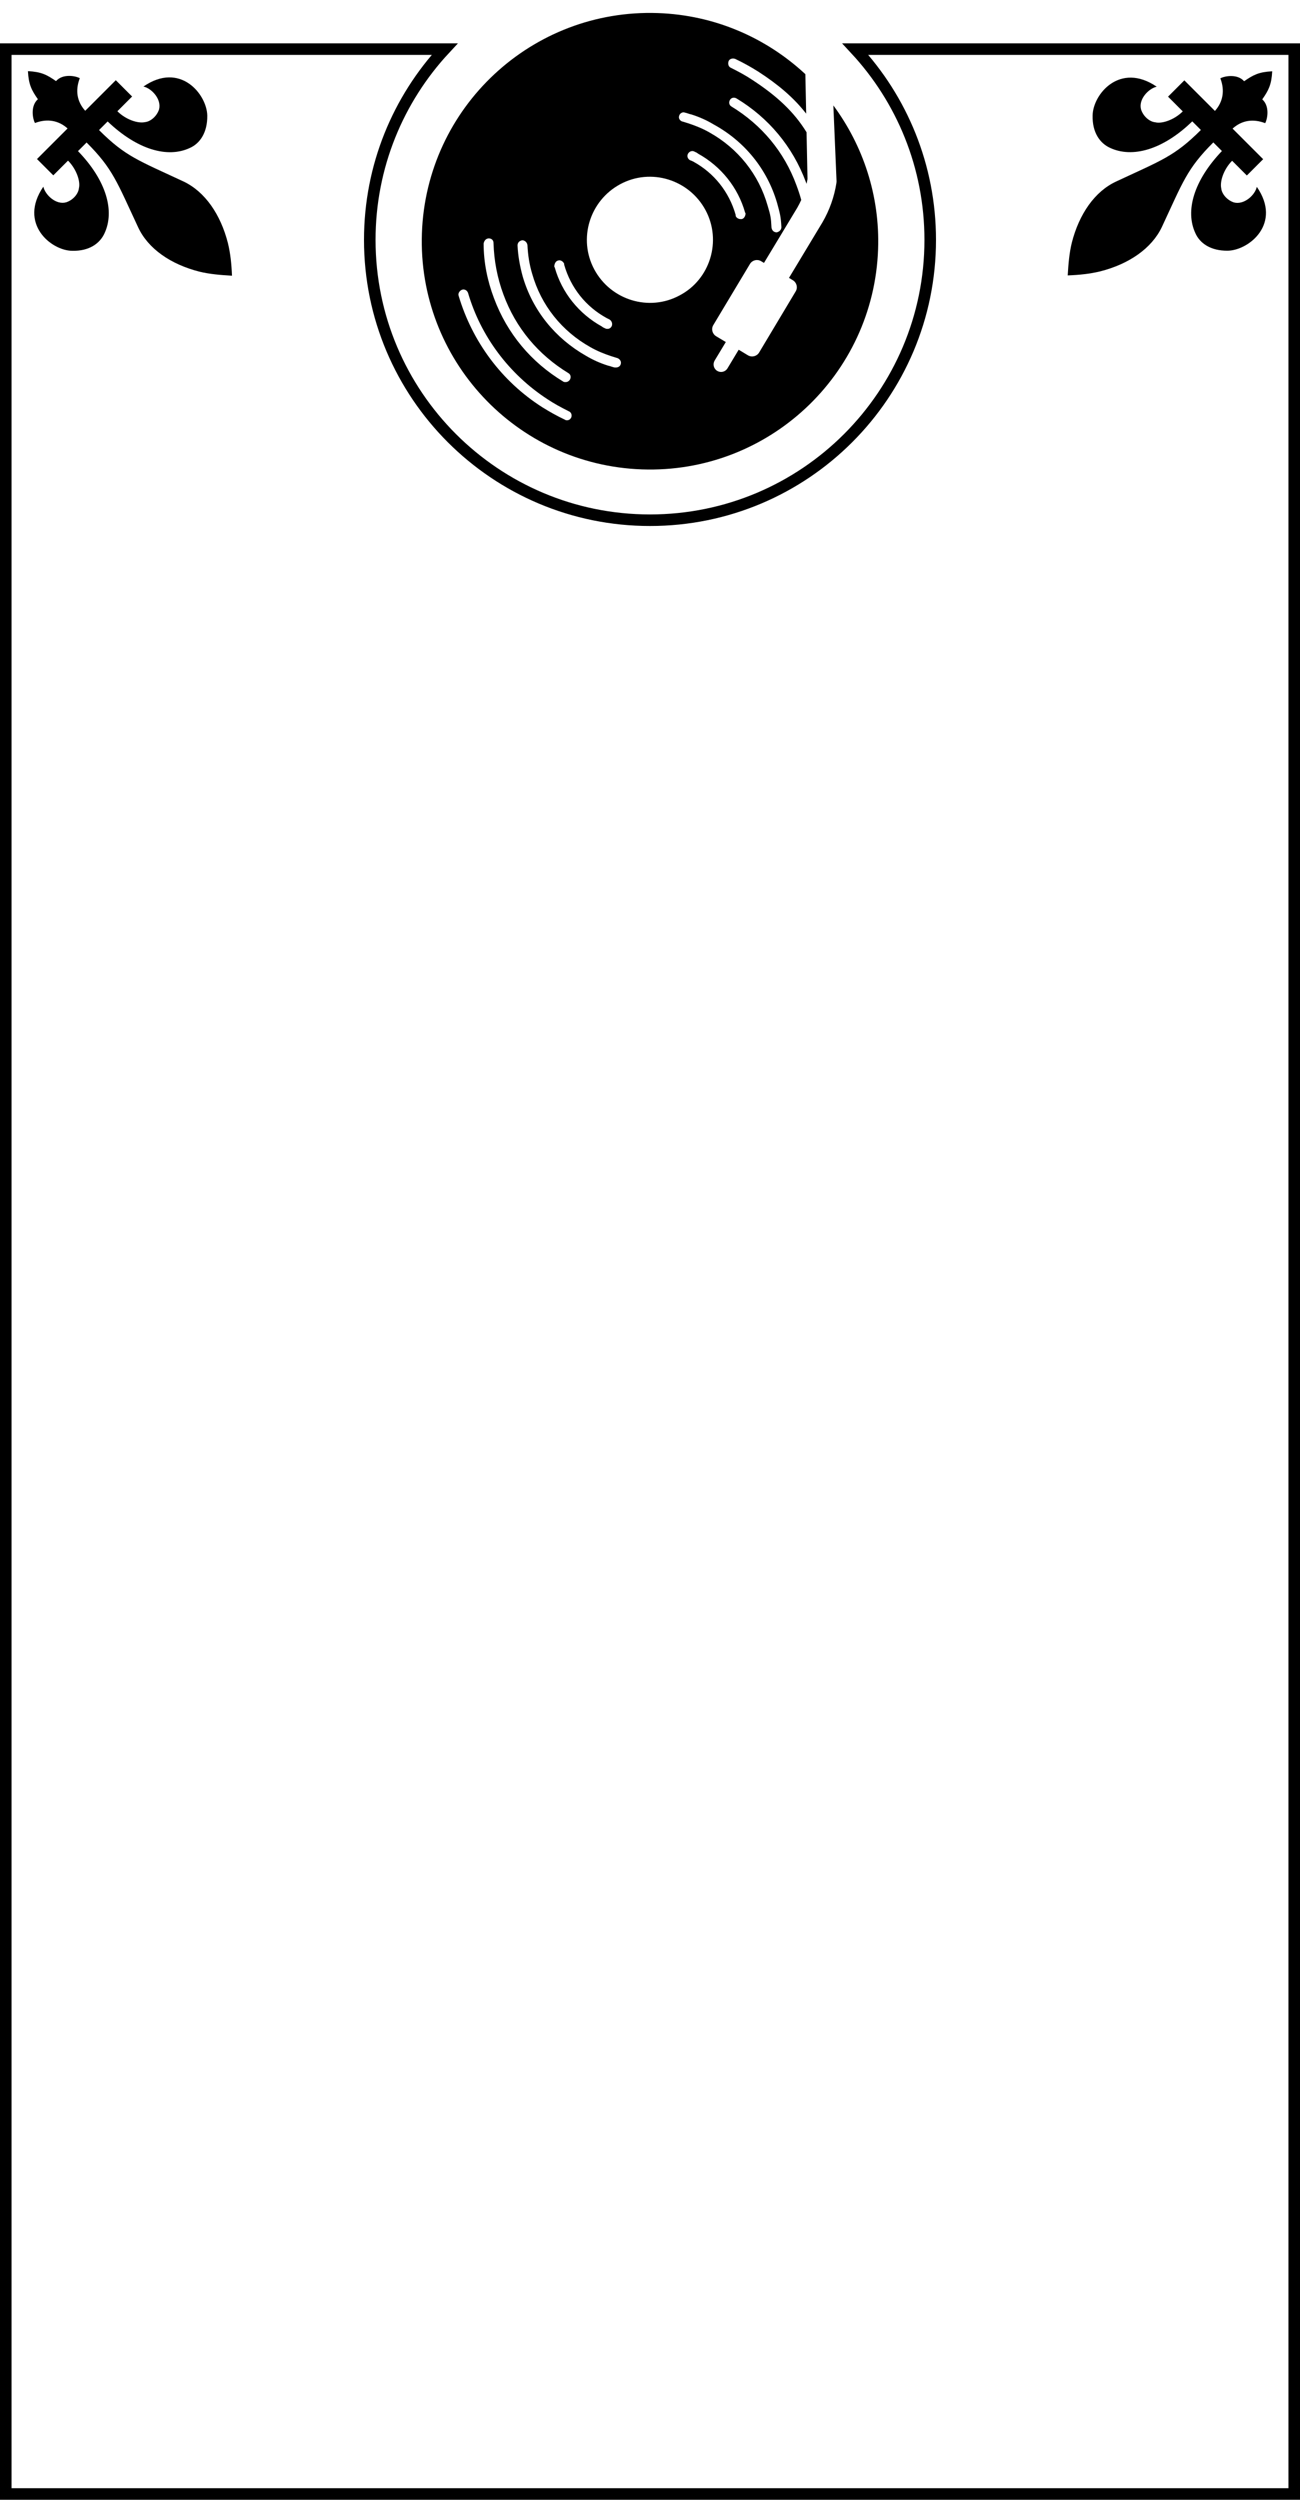 <svg xmlns="http://www.w3.org/2000/svg" width="900" height="1730" version="1.1" viewBox="0 0 900 1730">
  <g fill="none" fill-rule="evenodd" stroke="none" stroke-width="1">
    <path stroke="#000" stroke-width="8" d="M592.14,33.997 L896,34 L896,1726 L4,1726 L4,34 L307.86,33.997 C275.68,68.624 256,115.028 256,166.029 C256,219.601 277.714,268.101 312.821,303.208 C347.928,338.315 396.428,360.029 450,360.029 C503.572,360.029 552.072,338.315 587.179,303.208 C622.286,268.101 644,219.601 644,166.029 C644,115.028 624.32,68.624 592.14,33.997 L592.14,33.997 Z"/>
    <path fill="#000" fill-rule="nonzero" d="M0.089,153.399 C3.135,66.18 76.283,-2.031 163.488,1.014 C203.081,2.397 238.662,18.302 265.563,43.306 L265.563,43.306 L266.121,70.635 C257.658,59.712 246.855,50.526 232.928,41.516 C227.718,38.255 222.495,35.325 216.953,32.713 C215.004,32.064 213.043,32.713 212.393,34.344 C211.743,36.293 212.393,38.255 214.023,38.904 C219.247,41.516 224.139,44.127 229.031,47.388 C245.77,58.34 257.671,69.31 266.384,83.507 L267.044,115.876 C266.857,117.001 266.64,118.117 266.392,119.222 C266.223,118.768 266.05,118.305 265.872,117.835 C256.737,93.377 240.114,73.492 217.934,60.117 C216.304,59.136 214.355,59.467 213.374,61.098 C212.393,62.728 212.724,64.677 214.355,65.658 C235.235,78.37 250.879,96.956 259.364,120.115 C260.798,123.973 261.882,127.245 262.701,130.353 C261.899,132.151 261.002,133.914 260.012,135.637 C260.024,135.619 259.771,136.042 259.307,136.813 L259.057,137.227 C256.971,140.693 251.796,149.274 246.85,157.469 L246.22,158.513 C242.347,164.931 238.704,170.964 236.91,173.929 L236.91,173.929 L234.903,172.724 C232.231,171.122 228.781,171.984 227.163,174.711 L227.163,174.711 L201.846,216.927 C200.215,219.612 201.12,223.063 203.805,224.68 L203.805,224.68 L210.491,228.68 L202.76,241.494 C201.289,243.99 202.064,247.174 204.546,248.659 C206.986,250.129 210.185,249.341 211.655,246.872 L211.655,246.872 L219.402,234.003 L225.774,237.853 C228.487,239.471 231.924,238.594 233.539,235.95 L233.539,235.95 L258.844,193.662 C260.475,190.978 259.571,187.512 256.886,185.909 L256.886,185.909 L254.229,184.28 L277.363,145.889 C282.327,137.354 285.523,128.286 287.048,118.702 C287.089,118.33 287.145,117.917 287.159,117.516 L287.159,117.516 L284.937,64.93 C305.443,92.673 317.209,127.256 315.911,164.428 C312.866,251.615 239.693,319.868 152.459,316.822 C65.254,313.776 -2.956,240.604 0.089,153.399 Z M32.056,194.775 C31.406,192.826 29.444,191.845 27.814,192.495 C26.183,193.144 24.884,195.106 25.533,196.737 C34.998,228.383 55.216,255.769 83.281,273.705 C88.491,276.967 93.714,279.896 99.256,282.508 C99.574,282.839 100.224,282.839 100.555,282.839 C101.855,282.839 102.836,282.177 103.485,280.877 L103.485,280.877 C104.136,279.245 103.486,277.296 101.856,276.634 C96.633,274.022 91.741,271.411 86.849,268.15 C60.426,250.863 40.859,224.774 32.056,194.775 Z M46.414,156.952 C44.452,156.952 43.153,158.583 42.821,160.532 C42.821,173.578 45.433,186.304 49.994,198.367 C59.128,222.826 75.765,242.722 97.957,256.073 C98.288,256.404 98.938,256.404 99.588,256.404 C100.887,256.404 101.868,255.754 102.518,254.773 C103.499,253.143 103.168,251.194 101.537,250.213 C80.656,237.501 65.013,218.915 56.528,195.756 C52.286,184.343 50.005,172.28 49.674,160.216 C49.674,158.254 48.375,156.955 46.413,156.955 L46.413,156.955 Z M69.562,158.253 C67.6,158.584 66.3,159.884 66.3,161.845 C66.632,169.03 67.931,176.202 69.893,183.374 C76.745,206.852 92.39,226.087 113.601,238.151 C118.492,241.094 123.703,243.374 128.926,245.004 C130.556,245.323 131.856,245.972 133.487,246.304 L133.487,246.304 L134.467,246.304 C136.098,246.304 137.398,245.323 137.729,244.023 C138.378,242.075 137.079,240.445 135.435,239.782 C134.123,239.464 132.493,238.814 131.193,238.483 C126.301,236.852 121.409,234.903 116.849,232.292 C96.964,221.194 82.607,203.259 76.415,181.412 C74.454,174.89 73.485,168.368 73.154,161.514 C72.823,159.552 71.192,158.253 69.562,158.253 Z M98.593,174.56 C97.943,172.929 95.981,171.63 94.35,172.28 L94.35,172.28 C92.72,172.612 91.739,174.573 91.752,176.522 L91.752,176.522 L92.083,177.172 C96.975,194.458 108.721,209.133 124.696,217.936 C125.345,218.585 126.326,218.904 126.976,219.235 C127.626,219.566 127.957,219.566 128.607,219.566 C129.906,219.566 130.887,218.904 131.537,217.605 C132.186,215.974 131.537,214.025 129.906,213.044 C129.244,212.713 128.594,212.395 127.944,212.063 C113.6,204.228 103.153,191.184 98.593,175.21 L98.593,175.21 Z M196.432,137.385 C185.017,116.188 158.594,108.035 137.396,119.449 C116.198,130.863 108.045,157.284 119.459,178.482 C130.874,199.679 157.296,207.832 178.495,196.418 C199.693,185.32 207.846,158.582 196.432,137.385 Z M182.088,69.884 C180.457,69.234 178.508,70.533 178.177,72.164 C177.527,73.794 178.827,75.743 180.457,76.075 C181.77,76.393 183.4,77.043 184.7,77.374 C189.592,79.004 194.483,80.953 199.044,83.565 C218.929,94.662 233.286,112.598 239.477,134.445 C241.439,140.967 241.779,142.665 242.11,149.518 C242.441,151.48 243.741,152.779 245.704,152.778 C247.334,152.459 248.965,151.147 248.965,149.198 C248.634,142.013 247.963,139.666 246.001,132.494 C239.146,109.017 223.504,89.782 201.974,78.037 C197.082,75.094 191.872,72.814 186.649,71.183 C185.018,70.865 183.719,70.215 182.088,69.884 Z M188.927,96.967 C187.297,95.986 185.348,96.636 184.367,98.266 C183.386,99.897 184.036,101.846 185.666,102.827 C186.647,103.158 187.297,103.476 187.947,103.807 C202.291,111.643 212.738,124.687 217.298,140.661 L217.298,140.661 L217.298,141.311 C217.629,142.61 219.26,143.591 220.559,143.591 L220.559,143.591 L221.54,143.591 C223.171,143.259 224.152,141.298 224.152,139.68 L224.152,139.68 L223.821,139.03 C218.929,121.744 207.183,107.069 191.208,98.266 C190.558,97.616 189.577,97.298 188.927,96.967 Z" transform="translate(292 8.029)"/>
    <path fill="#000" fill-rule="nonzero" d="M148.927,135.923 C152.028,131.047 151.811,120.627 145.376,117.076 C140.499,114.633 134.956,115.525 132.297,117.743 C128.088,120.185 124.095,128.388 124.095,136.59 L138.507,136.59 L138.507,152.553 L108.573,152.553 C109.015,160.755 113.45,167.407 121.877,171.175 C120.769,174.726 115.667,181.82 108.799,181.378 C107.465,188.913 106.14,193.132 99.929,200 C93.719,193.123 92.394,188.913 91.06,181.378 C84.183,181.82 79.09,174.726 77.981,171.175 C86.409,167.407 90.844,160.972 91.285,152.553 L61.351,152.553 L61.351,136.59 L75.764,136.59 C75.764,128.388 71.771,120.402 67.562,117.743 C64.903,115.525 59.359,114.642 54.483,117.076 C48.056,120.843 47.831,131.263 50.932,135.923 C20.557,130.38 23.656,101.113 33.86,90.468 C42.288,81.824 51.373,80.49 58.251,83.149 C74.214,88.917 84.859,107.981 85.526,136.365 L93.954,136.365 C93.954,110.424 89.519,102.222 77.765,69.845 C72.205,54.324 75.756,35.476 86.176,17.964 C89.943,11.754 94.603,5.994 100.147,0 C105.465,5.985 110.35,11.754 114.118,17.964 C124.537,35.477 128.089,54.324 122.32,69.845 C110.566,102.222 106.132,110.639 106.132,136.365 L114.559,136.365 C115.001,107.981 125.871,88.918 141.835,83.149 C148.928,80.49 158.023,81.815 166.225,90.468 C176.42,100.887 179.304,130.153 148.928,135.923 L148.927,135.923 Z" transform="rotate(135 90.858 107.929)"/>
    <path fill="#000" fill-rule="nonzero" d="M148.927,135.923 C152.028,131.047 151.811,120.627 145.376,117.076 C140.499,114.633 134.956,115.525 132.297,117.743 C128.088,120.185 124.095,128.388 124.095,136.59 L138.507,136.59 L138.507,152.553 L108.573,152.553 C109.015,160.755 113.45,167.407 121.877,171.175 C120.769,174.726 115.667,181.82 108.799,181.378 C107.465,188.913 106.14,193.132 99.929,200 C93.719,193.123 92.394,188.913 91.06,181.378 C84.183,181.82 79.09,174.726 77.981,171.175 C86.409,167.407 90.844,160.972 91.285,152.553 L61.351,152.553 L61.351,136.59 L75.764,136.59 C75.764,128.388 71.771,120.402 67.562,117.743 C64.903,115.525 59.359,114.642 54.483,117.076 C48.056,120.843 47.831,131.263 50.932,135.923 C20.557,130.38 23.656,101.113 33.86,90.468 C42.288,81.824 51.373,80.49 58.251,83.149 C74.214,88.917 84.859,107.981 85.526,136.365 L93.954,136.365 C93.954,110.424 89.519,102.222 77.765,69.845 C72.205,54.324 75.756,35.476 86.176,17.964 C89.943,11.754 94.603,5.994 100.147,0 C105.465,5.985 110.35,11.754 114.118,17.964 C124.537,35.477 128.089,54.324 122.32,69.845 C110.566,102.222 106.132,110.639 106.132,136.365 L114.559,136.365 C115.001,107.981 125.871,88.918 141.835,83.149 C148.928,80.49 158.023,81.815 166.225,90.468 C176.42,100.887 179.304,130.153 148.928,135.923 L148.927,135.923 Z" transform="rotate(-135 459.142 -37.046)"/>
  </g>
</svg>

